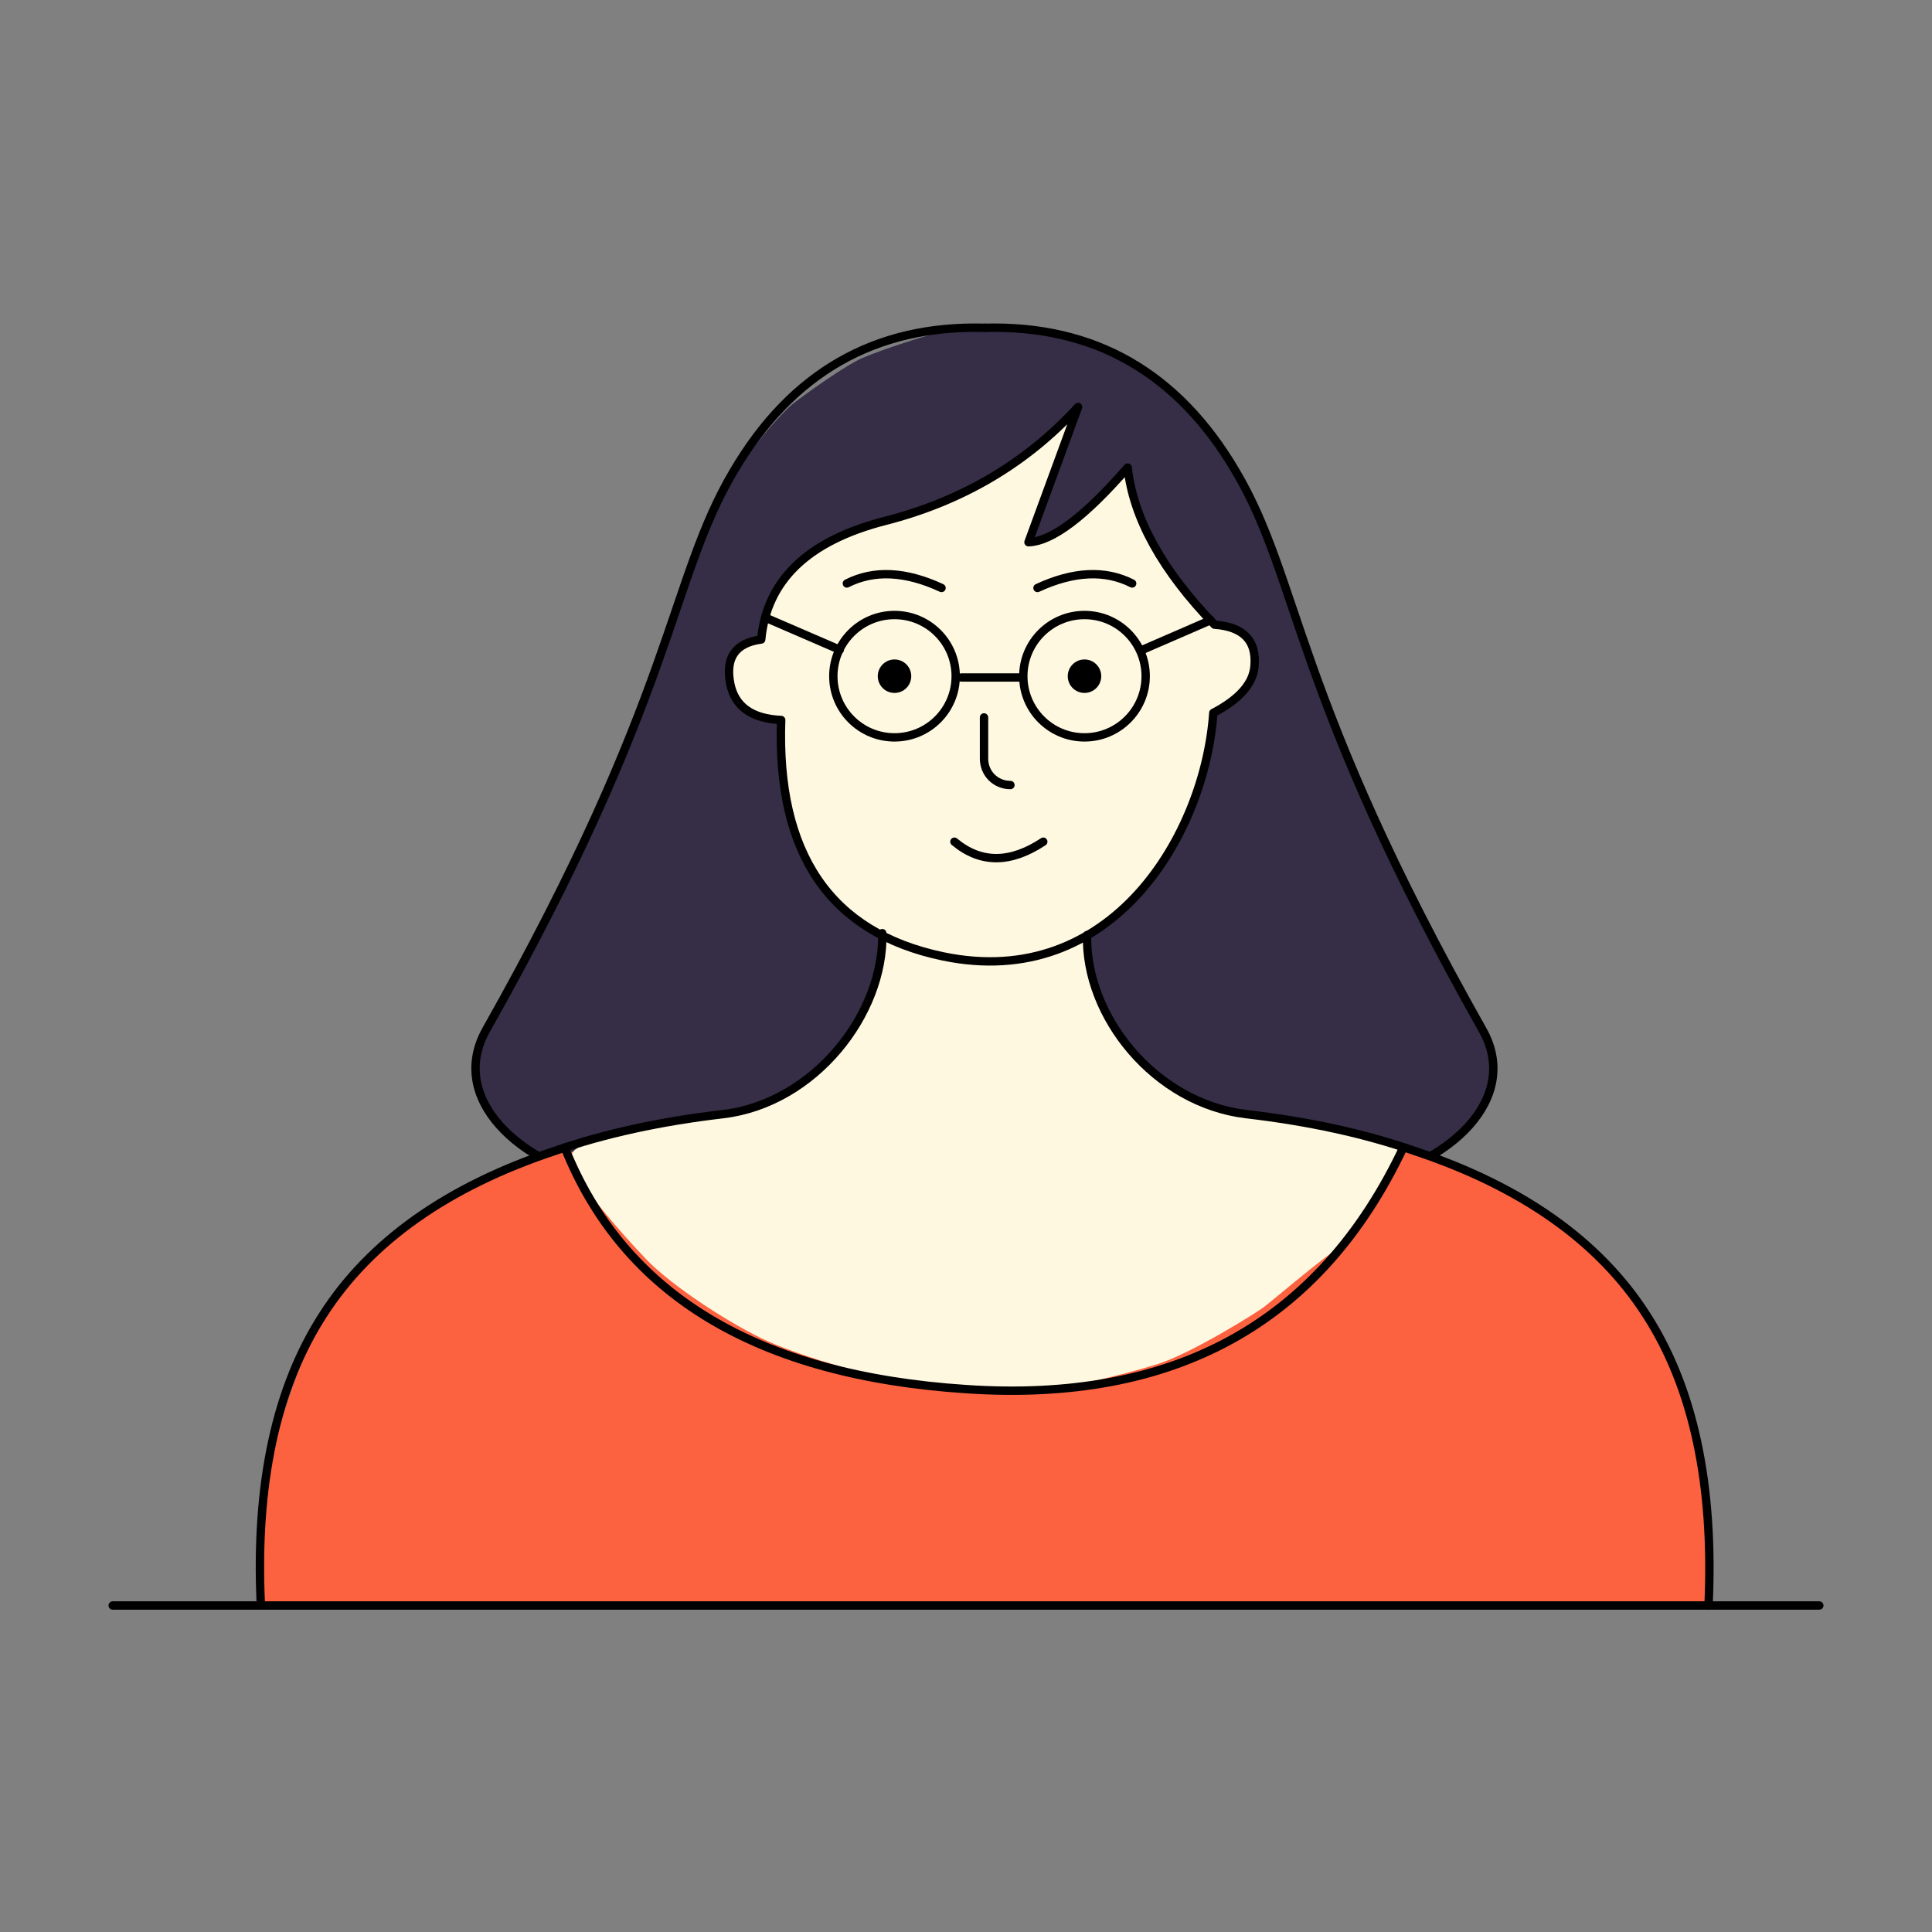 <svg version="1.2" xmlns="http://www.w3.org/2000/svg" viewBox="0 0 300 300" width="300" height="300">
	<rect x="0" y="0" width="300" height="300" fill="#808080" stroke="none"/>
	<title>Characters-02-ai</title>
	<style>
		.s0 { fill: #362d46 } 
		.s1 { fill: none;stroke: #000000;stroke-linecap: round;stroke-linejoin: round;stroke-width: 1.3 } 
		.s2 { fill: #fc6140 } 
		.s3 { fill: #fff8e1 } 
		.s4 { fill: #000000 } 
	</style>
	<g id="Layer 1">
		<g id="&lt;Group&gt;">
			<path id="&lt;Path&gt;" class="s0" d="m182.5 189.3c-17.1 0-86.5-5.3-90.5-6.4-4-1.2-12.4-5.7-14.8-8.2-2.3-2.5-3.4-6.1-3.5-9.4-0.1-3.4 2.5-6.6 4.2-9.6 1.7-3 4.2-8.5 6-11.7q1.8-3.2 4.3-8.4 5.2-10.8 6.8-14.5c1.6-3.7 3.7-8.4 5-11.6 1.3-3.2 2.6-8.3 3.5-10.3 0.8-2 4.1-10.4 5.4-14.3 1.4-3.8 3-7.6 5.2-11.2 2.1-3.7 7.1-9.4 8.9-10.9 1.9-1.5 8.3-6.1 10.9-7.2 2.7-1.2 10.6-3.8 12.6-4.1 1.9-0.4 7.8-1.4 13.1-0.4 5.3 0.9 12.8 3.9 15.9 5.7 3.1 1.8 9 6.2 11.1 8.5 2 2.4 5.3 7.4 7.3 10.9 2.1 3.5 5.6 14.8 6.7 17.5 1 2.7 5.3 14 6.2 16.6 0.9 2.5 7.4 17.9 8.9 21.3 1.4 3.4 5.6 12.1 6.3 14.1 0.8 2.1 5.8 9.2 7 11.6 1.2 2.3 2.7 5.5 2.9 7.4 0.2 2-0.5 5.8-2 8.3-1.5 2.5-5.3 6-9.6 7.6q-20.6 8.7-37.8 8.7z"/>
			<path id="&lt;Path&gt;" class="s1" d="m132.3 160.7c-12.3 40.8-68.8 20.5-56.8-0.8 29.4-52.1 28.4-69.8 38.4-86.7q13.5-23 39-22.3"/>
			<path id="&lt;Path&gt;" class="s1" d="m152.9 50.9q25.5-0.7 39 22.3c10 16.9 8.9 34.6 38.3 86.7 12.1 21.3-44.6 41.6-56.8 0.8"/>
			<path id="&lt;Path&gt;" class="s2" d="m40.3 248.9q0-7.2 0.1-9.7c0.2-2.5 1.6-11.4 2.5-15.7 1-4.2 3.8-11.9 5.3-15.2 1.5-3.3 8.1-11.6 12.5-15.9 4.3-4.3 15.5-9.4 18.9-11.4 3.4-2.1 9.5-2.3 16-2.2 6.4 0.1 113.9-1.8 120.4-0.6 6.6 1.1 13 4.5 21.9 9.4 9 5 12.3 9.8 14.5 12.2 2.2 2.4 6.9 9.2 8.6 14 1.6 4.8 4.6 21.7 4.4 26.5-0.2 4.9-0.1 3.7 0 9z"/>
			<path id="&lt;Path&gt;" class="s3" d="m169.5 149.6c0.7 2.7 1.6 11.4 14.2 19.9 5.4 3.6 8.9 3.7 13.5 4 4.6 0.3 14.1 3.3 17 3.6 3 0.3 3.8 2.8 2.9 4-0.9 1.3-7.1 11.1-10 13.2-3 2.1-9.7 7.8-10.9 8.7-1.2 0.9-11.1 7.1-16.4 8.8-5.4 1.7-15.5 4.2-21.7 4.4-6.2 0.3-13.4-1-17.4-1.5-3.9-0.5-15.8-3.9-21.4-6.4-5.6-2.5-15-8.6-19-12.8-4.1-4.3-9.6-10.7-10.3-12.9-0.7-2.1-2.9-3.5 0.9-4.9 3.7-1.4 14.8-3.7 20.4-5 5.7-1.3 7.1-1.2 10.9-3.5 3.8-2.2 7.8-5.4 8.8-7.3 1-1.8 4.5-8.3 5.4-11.6 0.9-3.3 1.6-7.1 2.4-6.7 0.8 0.5 6.4 3.4 12.9 3.6 6.5 0.2 6.1 0.2 9.8-0.8 3.7-1 7-1.6 7.3-0.8q0.3 0.8 0.7 4z"/>
			<path id="&lt;Path&gt;" class="s3" d="m175.1 72.6q1.3 11.8 13.5 24.4 6.7 0.5 6.2 6.4-0.3 4.1-6.4 7.3c-1.3 18.8-15.7 43.3-42 37.8q-26.2-5.5-25.1-36.7-6.8-0.3-7.9-5.6-1.2-6.1 4.8-6.9 1.3-13.8 19.2-18.4 18-4.6 30-17.7l-7.7 21q5.5-0.2 15.4-11.6z"/>
			<path id="&lt;Path&gt;" class="s1" d="m175.1 72.6q1.3 11.8 13.5 24.4 6.7 0.5 6.2 6.4-0.3 4.1-6.4 7.3c-1.3 18.8-15.7 43.3-42 37.8q-26.2-5.5-25.1-36.7-6.8-0.3-7.9-5.6-1.2-6.1 4.8-6.9 1.3-13.8 19.2-18.4 18-4.6 30-17.7l-7.7 21q5.5-0.2 15.4-11.6z"/>
			<path id="&lt;Path&gt;" class="s1" d="m217.9 178.2q-19.3 40.8-67.9 37.5-48.6-3.2-62.3-37.5"/>
			<path id="&lt;Path&gt;" class="s1" d="m168.8 145.2c-0.3 12.6 10.5 26.1 24.7 27.8q14.6 1.7 26.1 5.7 25 8.3 36 25.4 11 17 9.7 45.2"/>
			<path id="&lt;Path&gt;" class="s1" d="m40.5 249.1q-1.3-28 9.7-45 11-17.1 36-25.4 11.5-4 26.1-5.7c14.2-1.7 25-15.6 24.7-28.1"/>
			<path id="&lt;Path&gt;" class="s1" d="m156.9 121.9c-2.3 0-4.1-1.8-4.1-4.1v-6.4"/>
			<path id="&lt;Path&gt;" class="s1" d="m148.2 130.7q6.1 5.1 13.8 0"/>
			<circle id="&lt;Path&gt;" class="s4" cx="168.4" cy="105" r="2.6"/>
			<circle id="&lt;Path&gt;" class="s4" cx="138.9" cy="105" r="2.6"/>
			<path id="&lt;Path&gt;" class="s1" d="m130.4 100.9l-11.1-4.8"/>
			<path id="&lt;Path&gt;" class="s1" d="m177.4 100.9l10.6-4.6"/>
			<path id="&lt;Path&gt;" class="s1" d="m158.7 105.2h-9.4"/>
			<path id="&lt;Path&gt;" class="s1" d="m175.8 90.6q-6.3-3.2-14.7 0.7"/>
			<path id="&lt;Path&gt;" class="s1" d="m131.5 90.6q6.3-3.2 14.7 0.7"/>
			<circle id="&lt;Path&gt;" class="s1" cx="168.4" cy="105" r="9.5"/>
			<circle id="&lt;Path&gt;" class="s1" cx="138.9" cy="105" r="9.5"/>
			<path id="&lt;Path&gt;" class="s1" d="m282.5 249.3h-265"/>
		</g>
	</g>
</svg>